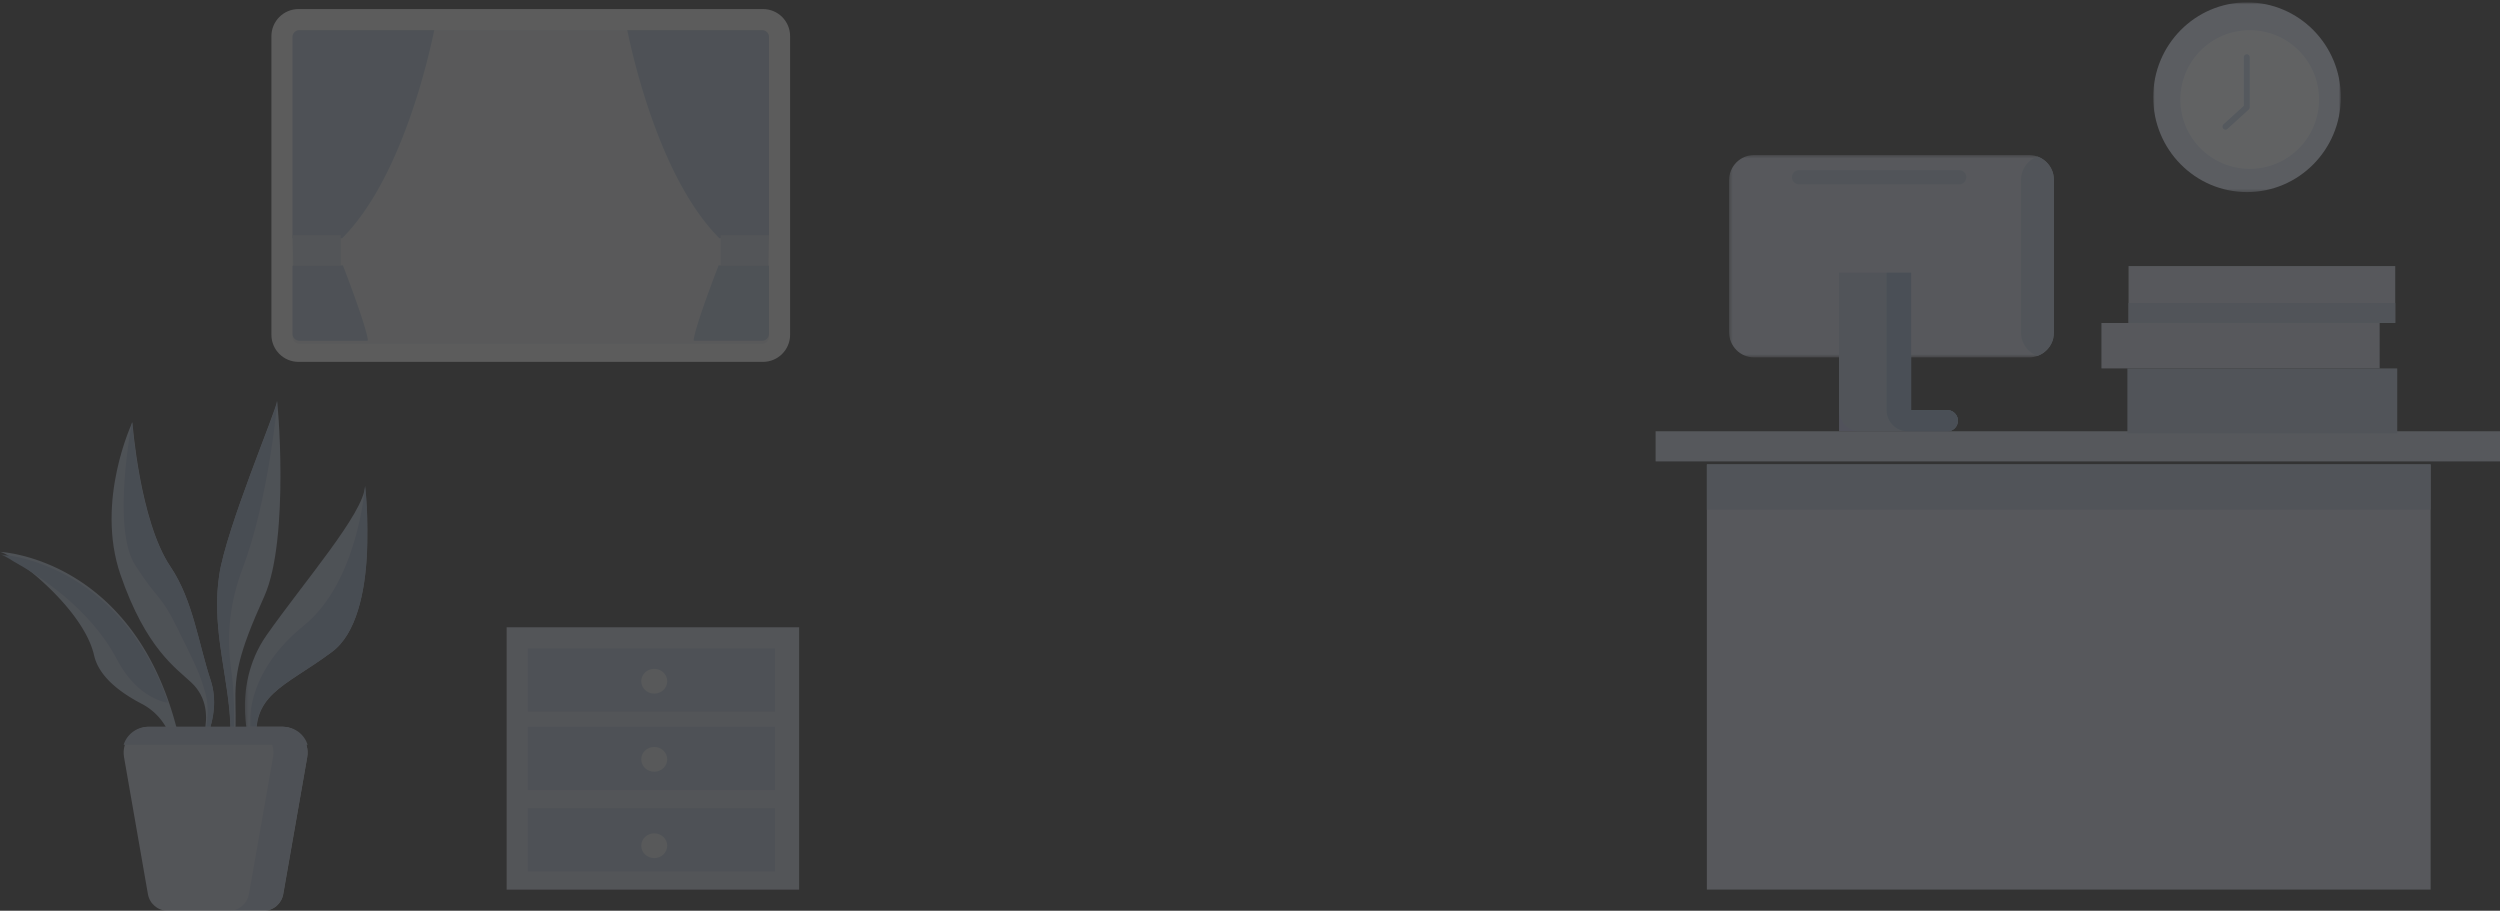<svg xmlns="http://www.w3.org/2000/svg" xmlns:xlink="http://www.w3.org/1999/xlink" width="829" height="302" viewBox="0 0 829 302">
    <rect x="0" y="0" width="829" height="302" fill="#333333" stroke="none"/>
    <defs>
        <path id="a" d="M.297.414h107.726v67.1H.297z"/>
        <path id="c" d="M0 244h279.708V.414H0z"/>
        <path id="e" d="M0 .783h62.227v62.91H0z"/>
        <path id="g" d="M.21.124H40.88v87.773H.21z"/>
        <path id="i" d="M.86.124h39.017v87.015H.86z"/>
        <path id="k" d="M0 .848h55.861v49.34H0z"/>
    </defs>
    <g fill="none" fill-rule="evenodd">
        <g opacity=".22">
            <path fill="#D2DCEB" d="M549 153h280v-10H549z"/>
            <path fill="#D4DBEC" d="M566 295h240V154H566z"/>
            <path fill="#BACAE0" d="M566 169h240v-15H566z"/>
            <g transform="translate(549 51)">
                <g transform="translate(24.077)">
                    <mask id="b" fill="#fff">
                        <use xlink:href="#a"/>
                    </mask>
                    <path fill="#D4DBEC" d="M99.744 67.514H8.577c-4.574 0-8.28-3.721-8.28-8.314V8.726c0-4.59 3.706-8.312 8.28-8.312h91.167c4.572 0 8.28 3.721 8.28 8.312V59.2c0 4.593-3.708 8.314-8.28 8.314" mask="url(#b)"/>
                </g>
                <path fill="#BACAE0" d="M126.633.915a8.304 8.304 0 0 0-5.466 7.811V59.2a8.306 8.306 0 0 0 5.466 7.812A8.308 8.308 0 0 0 132.1 59.2V8.726a8.306 8.306 0 0 0-5.467-7.81"/>
                <path fill="#BABFE8" d="M96.726 84.984h-12.01v-45.53H60.823v52.564h35.903a3.51 3.51 0 0 0 3.502-3.517 3.51 3.51 0 0 0-3.502-3.517"/>
                <path fill="#BACAE0" d="M96.527 84.984h-11.81v-45.53H60.822v45.53c0 3.885 3.138 7.034 7.005 7.034h28.898a3.511 3.511 0 0 0 3.498-3.706c-.1-1.902-1.8-3.328-3.696-3.328"/>
                <path fill="#99B3D1" d="M100.228 88.501a3.51 3.51 0 0 0-3.502-3.517h-12.01v-45.53h-8.1v45.53c0 3.885 3.136 7.034 7.006 7.034h13.104a3.51 3.51 0 0 0 3.502-3.517"/>
                <path fill="#BACAE0" d="M100.688 5.452h-53.14a2.326 2.326 0 0 0-2.321 2.332 2.326 2.326 0 0 0 2.321 2.332h53.14a2.329 2.329 0 0 0 2.324-2.332 2.329 2.329 0 0 0-2.324-2.332"/>
                <mask id="d" fill="#fff">
                    <use xlink:href="#c"/>
                </mask>
                <path fill="#BBC9E0" d="M156.441 92.713h89.483V71.166H156.44z" mask="url(#d)"/>
                <path fill="#D4DBEC" d="M147.839 71.166h92.26V56.11h-92.26zM156.827 56.087h88.437V37.23h-88.437z" mask="url(#d)"/>
                <path fill="#BACAE0" d="M156.827 56.089h88.437V49.48h-88.437z" mask="url(#d)"/>
            </g>
        </g>
        <g opacity=".25">
            <g transform="translate(714)">
                <mask id="f" fill="#fff">
                    <use xlink:href="#e"/>
                </mask>
                <path fill="#D3DBEC" d="M62.227 32.238c0 17.372-13.931 31.456-31.114 31.456S0 49.61 0 32.238 13.93.783 31.113.783s31.114 14.083 31.114 31.455" mask="url(#f)"/>
            </g>
            <path fill="#EBF1F5" d="M769 33c0 12.702-10.298 23-23 23s-23-10.298-23-23 10.298-23 23-23 23 10.298 23 23"/>
            <path fill="#BACAE0" d="M737.968 43a.948.948 0 0 1-.733-.352 1.056 1.056 0 0 1 .1-1.437l6.73-6.11V19.018c0-.562.433-1.019.966-1.019.536 0 .969.457.969 1.019v16.547c0 .295-.122.577-.335.77l-7.065 6.416a.94.94 0 0 1-.632.248"/>
        </g>
        <g opacity=".2">
            <path fill="#BBCBE1" d="M67.795 242.718l1.325.282c1.558-4.231 2.967-10.757.678-17.612-3.901-11.687-5.775-26.407-13.241-37.459C46.356 172.832 43.907 140 43.907 140s-12.418 26.046-3.953 50.595c8.463 24.55 18.474 30.981 23.538 35.776 5.408 5.118 5.298 11.76 4.303 16.347"/>
            <path fill="#9BB3D2" d="M68.062 242.778l1.048.222c1.566-4.231 2.982-10.757.682-17.612-3.921-11.687-5.805-26.407-13.31-37.459C46.228 172.832 43.768 140 43.768 140s-6.902 35.1 1.092 47.463c7.992 12.363 8.357 9.352 14.1 21.098 5.742 11.746 7.558 15.078 9.304 21.906 1.118 4.37.436 9.305-.202 12.31"/>
            <path fill="#BBCBE1" d="M74.9 252.626s2.534-3.832 1.048-18.14c-1.487-14.308-5.545-27.993-3.27-43.596 2.274-15.602 19.06-55.178 19.15-57.788.087-2.61 4.445 45.537-4.221 64.72-8.665 19.185-9.762 25.8-9.516 35.787.247 9.988-.315 18.047-1.268 20.391l-1.923-1.374z"/>
            <path fill="#9BB3D2" d="M76.85 223.565c.906 6.37 1.298 22.386-.331 26.257-.152.361-.361.161-.616-.496.514-2.66.89-7.31.08-15.032-1.5-14.296-5.594-27.968-3.3-43.556C74.979 175.148 91.913 135.609 92 133c0 0-2.894 32.71-11.52 55.362-6.177 16.218-4.535 28.83-3.63 35.203"/>
            <g transform="translate(81 161)">
                <mask id="h" fill="#fff">
                    <use xlink:href="#g"/>
                </mask>
                <path fill="#BBCBE1" d="M2.417 87.897s-7.433-20.552 4.982-38.274C19.817 31.902 39.695 9.161 40.061.124c0 0 5.276 42.936-10.924 55.02-16.2 12.088-27.583 13.982-24.703 32.684l-2.017.069z" mask="url(#h)"/>
            </g>
            <g transform="translate(82 161)">
                <mask id="j" fill="#fff">
                    <use xlink:href="#i"/>
                </mask>
                <path fill="#9BB3D2" d="M18.714 46.482C.58 61.13-.848 78.076 2 85.95c.221.613.638.988 1.188 1.189-2.501-18.05 8.835-20.06 24.896-31.994C44.35 43.059 39.053.124 39.053.124s-2.207 31.71-20.34 46.358" mask="url(#j)"/>
            </g>
            <path fill="#BBCBE1" d="M62 253.815l-4.094-14.835C42.664 184.803 0 183 0 183c4.459.89 27.61 18.577 31.196 34.316 1.684 7.39 9.22 12.64 15.875 16.116 4.8 2.507 8.348 6.931 9.833 12.146a88.456 88.456 0 0 1 1.94 8.422l3.156-.185z"/>
            <g transform="translate(0 183)">
                <mask id="l" fill="#fff">
                    <use xlink:href="#k"/>
                </mask>
                <path fill="#9BB3D2" d="M38.724 35.544c4.978 9.488 11.388 13.343 17.137 14.644C39.285 2.523 0 .848 0 .848c.88.175 2.505 1.018 4.548 2.349 8.188 4.542 25.384 15.593 34.176 32.347" mask="url(#l)"/>
            </g>
            <path fill="#D4DBEC" d="M93.54 241H49.46c-5.262 0-9.246 4.833-8.328 10.102l7.915 45.377c.557 3.194 3.288 5.521 6.478 5.521h31.95c3.19 0 5.92-2.327 6.478-5.52l7.915-45.378c.918-5.269-3.066-10.102-8.329-10.102"/>
            <path fill="#BACAE0" d="M102 247c-1.003-3.414-4.254-6-8.227-6H49.228c-3.974 0-7.224 2.586-8.228 6h61z"/>
            <path fill="#BACAE0" d="M93.464 241H82.119c5.308 0 9.33 4.833 8.402 10.102l-7.986 45.377C81.975 299.673 79.219 302 76 302h11.345c3.22 0 5.973-2.327 6.536-5.52l7.986-45.378c.926-5.269-3.094-10.102-8.403-10.102"/>
            <g>
                <path fill="#D4DBEC" d="M168 295h97v-87h-97z"/>
                <path fill="#BACAE0" d="M175 236h82v-21h-82zM175 262h82v-21h-82zM175 289h82v-21h-82z"/>
                <g fill="#EAF0F6">
                    <path d="M221.25 225.895c0 2.266-1.927 4.104-4.304 4.104-2.377 0-4.304-1.838-4.304-4.104s1.927-4.102 4.304-4.102c2.377 0 4.304 1.836 4.304 4.102M221.25 251.8c0 2.268-1.927 4.105-4.304 4.105-2.377 0-4.304-1.837-4.304-4.104 0-2.266 1.927-4.103 4.304-4.103 2.377 0 4.304 1.837 4.304 4.103M221.25 280.443c0 2.266-1.927 4.103-4.304 4.103-2.377 0-4.304-1.837-4.304-4.103 0-2.267 1.927-4.104 4.304-4.104 2.377 0 4.304 1.837 4.304 4.104"/>
                </g>
            </g>
            <g>
                <path fill="#FFF" d="M252.991 3H99.01C94.033 3 90 7.024 90 11.99v99.02c0 4.966 4.033 8.99 9.009 8.99H252.99c4.976 0 9.009-4.024 9.009-8.99V11.99c0-4.966-4.033-8.99-9.009-8.99"/>
                <path fill="#EEF2F7" d="M99.274 114A2.282 2.282 0 0 1 97 111.714V12.286C97 11.026 98.02 10 99.274 10h153.45A2.283 2.283 0 0 1 255 12.286v99.428a2.283 2.283 0 0 1-2.275 2.286H99.274z"/>
                <path fill="#BACAE0" d="M252.72 10H208c2.414 11.665 11.529 49.934 30.534 69H255V12.286A2.286 2.286 0 0 0 252.72 10"/>
                <path fill="#D3DBEA" d="M239 78v10h15.74l.26-10z"/>
                <path fill="#BBCBE0" d="M255 110.701V88.155l-.272-.155h-16.435s-7.842 20.16-8.293 24.88l.272.12h22.414a2.309 2.309 0 0 0 2.314-2.299"/>
                <path fill="#BACAE0" d="M99.28 10H144c-2.414 11.665-11.529 49.934-30.534 69H97V12.286A2.286 2.286 0 0 1 99.28 10"/>
                <path fill="#D3DBEA" d="M113 78v10H97.26L97 78z"/>
                <path fill="#BACAE0" d="M97 110.701V88.155l.272-.155h16.435s7.84 20.16 8.293 24.88l-.272.12H99.314A2.309 2.309 0 0 1 97 110.701"/>
            </g>
        </g>
    </g>
</svg>
